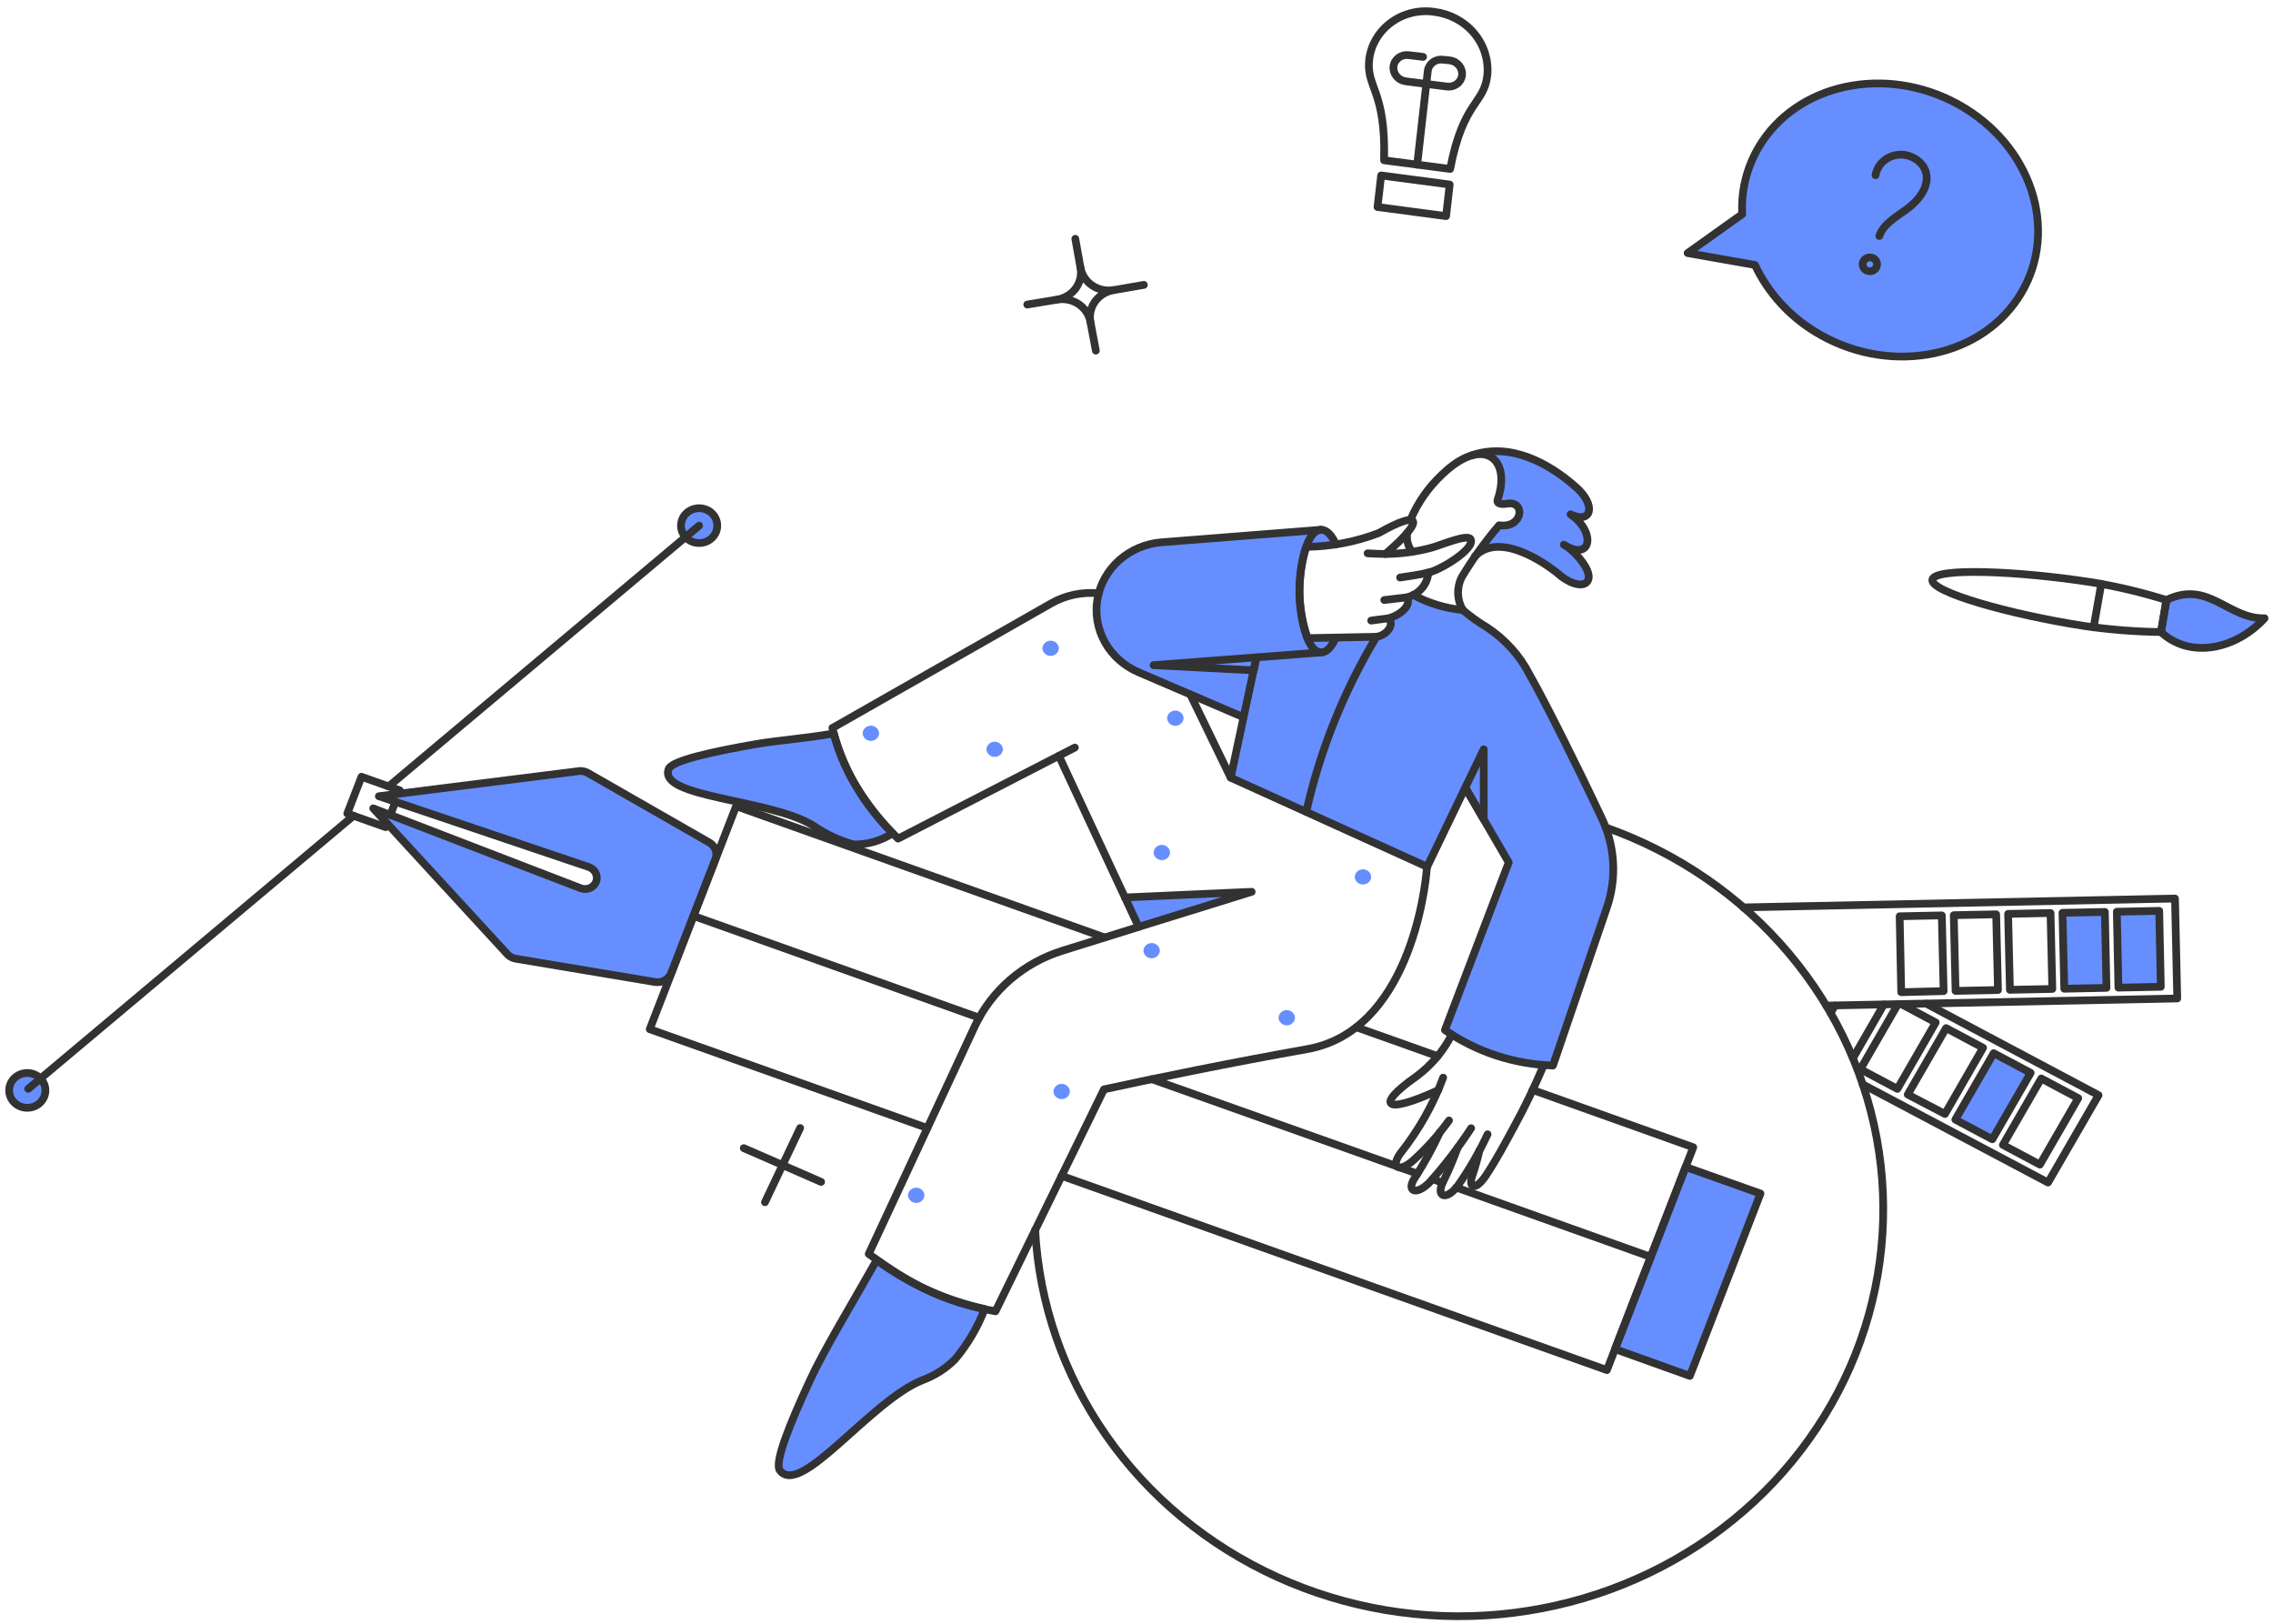 <svg width="294" height="210" viewBox="0 0 294 210" fill="none" xmlns="http://www.w3.org/2000/svg">
<path d="M207.077 105.607C204.218 99.676 199.901 90.863 197.829 87.228C194.551 81.5 191.926 81.348 189.194 78.891C186.934 78.681 184.748 78.014 182.778 76.933C182.503 77.082 182.211 77.2 181.909 77.283C182.607 78.314 181.014 79.626 179.53 79.994C180.298 80.528 179.516 82.144 177.995 82.388C177.238 82.388 176.361 82.482 172.744 82.5C171.753 84.819 170.468 84.835 169.493 83.304C167.379 79.986 167.642 69.27 170.673 68.512L150.224 70.131C148.196 70.297 146.283 71.105 144.785 72.426C143.288 73.748 142.29 75.51 141.95 77.434C141.609 79.358 141.945 81.336 142.904 83.058C143.863 84.779 145.391 86.147 147.248 86.945L160.812 92.763L159.149 100.567L184.559 112.093L191.88 96.902V105.966L195.118 111.532L186.899 133.225C190.968 136.048 195.823 137.645 200.842 137.813L207.785 117.476C209.125 113.577 208.872 109.335 207.077 105.607ZM162.16 86.696L149.209 86.026L162.51 85.019L162.16 86.696Z" fill="#668EFF"/>
<path d="M91.858 108.992L75.988 99.927C75.574 99.696 75.083 99.626 74.617 99.731L49.005 102.971L76.106 112.125C76.474 112.247 76.781 112.495 76.97 112.82C77.158 113.147 77.215 113.528 77.127 113.892C77.072 114.086 76.976 114.269 76.845 114.426C76.713 114.584 76.549 114.713 76.364 114.809C76.177 114.903 75.973 114.959 75.763 114.976C75.553 114.99 75.343 114.965 75.144 114.899L48.246 104.571L65.512 123.314C65.797 123.678 66.213 123.927 66.679 124.013L84.858 127.063C85.288 127.129 85.729 127.052 86.107 126.843C86.484 126.634 86.775 126.306 86.929 125.916L92.647 111.146C92.798 110.754 92.802 110.326 92.657 109.933C92.513 109.539 92.231 109.207 91.858 108.992Z" fill="#668EFF"/>
<path d="M252.912 144.8L257.872 136.211L262.656 138.757L257.696 147.344L252.912 144.8Z" fill="#668EFF"/>
<path d="M274.005 127.734L273.801 117.915L279.284 117.803L279.488 127.622L274.005 127.734Z" fill="#668EFF"/>
<path d="M267.003 127.875L266.77 118.055L272.254 117.943L272.458 127.763L267.003 127.875Z" fill="#668EFF"/>
<path d="M254.137 13.989C245.008 8.394 233.28 10.324 227.941 18.297C226.076 21.094 225.17 24.38 225.348 27.696L218.285 32.731L226.993 34.269C228.663 37.816 231.375 40.821 234.795 42.915C243.927 48.51 255.653 46.58 260.991 38.606C266.33 30.633 263.273 19.584 254.137 13.989Z" fill="#668EFF"/>
<path d="M227.708 154.366L218.576 177.948L208.893 174.481L218.022 150.925L227.708 154.366Z" fill="#668EFF"/>
<path d="M204.046 67.269C203.764 67.019 203.463 66.79 203.146 66.582C206.292 68.073 206.389 64.687 203 62.415C197.673 58.118 193.496 57.956 190.732 58.772C194.101 58.491 194.763 61.49 193.753 64.539C193.426 65.246 194.179 65.276 194.981 65.155C197.373 64.847 196.994 68.394 193.906 67.953C193.753 68.15 190.794 71.899 190.668 72.065C191.138 71.556 191.735 71.169 192.405 70.943C193.072 70.716 193.791 70.656 194.49 70.769C197.069 71.318 199.466 72.475 201.462 74.135C202.862 75.422 204.533 75.954 205.196 75.313C205.859 74.673 205.254 73.075 203.854 71.788C203.619 71.575 203.349 71.31 203.077 71.052C205.48 71.874 206.533 69.555 204.046 67.269Z" fill="#668EFF"/>
<path d="M145.502 116.07L147.281 119.873L161.896 115.341L145.502 116.07Z" fill="#668EFF"/>
<path d="M191.914 96.906V105.971L189.523 101.86L191.914 96.906Z" fill="#668EFF"/>
<path d="M172.779 82.5C171.758 84.934 170.212 85.046 169.104 82.556C170.095 82.556 171.437 82.528 172.779 82.5Z" fill="#668EFF"/>
<path d="M172.808 70.414C171.535 70.621 170.248 70.733 168.957 70.75C169.949 68.036 171.609 67.617 172.808 70.414Z" fill="#668EFF"/>
<path d="M162.51 85.018L162.16 86.695L149.209 86.025L162.51 85.018Z" fill="#668EFF"/>
<path d="M5.598 142.087C5.379 142.48 5.043 142.801 4.633 143.011C4.223 143.22 3.758 143.309 3.295 143.265C2.833 143.222 2.395 143.047 2.036 142.764C1.677 142.481 1.413 142.103 1.279 141.676C1.144 141.25 1.144 140.795 1.279 140.368C1.414 139.941 1.678 139.564 2.038 139.282C2.397 138.999 2.835 138.825 3.298 138.781C3.76 138.738 4.226 138.827 4.635 139.037C5.184 139.32 5.592 139.8 5.773 140.371C5.953 140.943 5.89 141.559 5.598 142.087Z" fill="#668EFF"/>
<path d="M92.499 69.044C92.279 69.436 91.943 69.758 91.534 69.968C91.124 70.178 90.658 70.266 90.196 70.222C89.733 70.178 89.295 70.004 88.936 69.721C88.577 69.438 88.314 69.06 88.179 68.633C88.044 68.207 88.045 67.751 88.18 67.325C88.315 66.899 88.579 66.521 88.938 66.238C89.297 65.956 89.736 65.782 90.198 65.738C90.661 65.695 91.126 65.784 91.536 65.994C92.084 66.277 92.493 66.757 92.673 67.328C92.854 67.9 92.791 68.516 92.499 69.044Z" fill="#668EFF"/>
<path d="M280.216 77.603C285.642 74.953 288.209 80.093 292.906 79.959C289.347 83.876 283.366 85.33 279.516 81.749L280.216 77.603Z" fill="#668EFF"/>
<path d="M242.731 34.494C242.647 34.716 242.472 34.897 242.248 34.997C242.023 35.097 241.767 35.107 241.535 35.025C241.303 34.944 241.114 34.777 241.01 34.562C240.906 34.347 240.896 34.101 240.981 33.878C241.065 33.656 241.24 33.474 241.464 33.375C241.689 33.275 241.945 33.265 242.177 33.347C242.409 33.428 242.598 33.595 242.702 33.81C242.806 34.025 242.816 34.271 242.731 34.494Z" fill="#668EFF"/>
<path d="M107.841 94.864C104.166 95.508 100.548 95.76 97.807 96.235C92.002 97.242 86.897 98.389 86.488 99.452C85.059 103.201 99.702 103.313 105.245 106.815C109.741 109.637 111.365 110.023 115.455 107.766C111.812 104.158 109.191 99.717 107.841 94.864Z" fill="#668EFF"/>
<path d="M127.36 169.3C126.462 171.647 125.172 173.84 123.54 175.789C122.359 176.986 120.913 177.912 119.309 178.503C112.607 181.153 103.535 193.718 100.872 190.169C100.117 189.16 102.188 184.072 104.811 178.419C106.679 174.392 110.383 168.321 113.387 162.978C117.518 166.021 122.283 168.178 127.36 169.3Z" fill="#668EFF"/>
<path d="M167.499 131.623C167.488 131.887 167.371 132.137 167.173 132.321C166.975 132.504 166.71 132.607 166.435 132.607C166.158 132.607 165.893 132.504 165.695 132.321C165.497 132.137 165.38 131.887 165.369 131.623C165.38 131.36 165.497 131.109 165.695 130.925C165.893 130.743 166.158 130.64 166.435 130.64C166.71 130.64 166.975 130.743 167.173 130.925C167.371 131.109 167.488 131.36 167.499 131.623Z" fill="#668EFF"/>
<path d="M177.358 113.411C177.347 113.675 177.231 113.925 177.033 114.109C176.835 114.292 176.569 114.395 176.293 114.395C176.018 114.395 175.752 114.292 175.554 114.109C175.356 113.925 175.239 113.675 175.229 113.411C175.239 113.148 175.356 112.897 175.554 112.713C175.752 112.531 176.018 112.428 176.293 112.428C176.569 112.428 176.835 112.531 177.033 112.713C177.231 112.897 177.347 113.148 177.358 113.411Z" fill="#668EFF"/>
<path d="M151.341 110.255C151.33 110.519 151.213 110.769 151.015 110.953C150.817 111.136 150.551 111.239 150.275 111.239C150 111.239 149.735 111.136 149.536 110.953C149.338 110.769 149.222 110.519 149.211 110.255C149.222 109.992 149.338 109.741 149.536 109.557C149.735 109.375 150 109.271 150.275 109.271C150.551 109.271 150.817 109.375 151.015 109.557C151.213 109.741 151.33 109.992 151.341 110.255Z" fill="#668EFF"/>
<path d="M153.089 92.881C153.078 93.145 152.961 93.395 152.763 93.578C152.565 93.761 152.299 93.864 152.023 93.864C151.748 93.864 151.483 93.761 151.284 93.578C151.086 93.395 150.97 93.145 150.959 92.881C150.97 92.617 151.086 92.366 151.284 92.183C151.483 92 151.748 91.897 152.023 91.897C152.299 91.897 152.565 92 152.763 92.183C152.961 92.366 153.078 92.617 153.089 92.881Z" fill="#668EFF"/>
<path d="M136.958 83.843C136.947 84.106 136.83 84.357 136.632 84.54C136.433 84.723 136.169 84.826 135.893 84.826C135.617 84.826 135.352 84.723 135.154 84.54C134.955 84.357 134.839 84.106 134.828 83.843C134.839 83.578 134.955 83.328 135.154 83.145C135.352 82.962 135.617 82.859 135.893 82.859C136.169 82.859 136.433 82.962 136.632 83.145C136.83 83.328 136.947 83.578 136.958 83.843Z" fill="#668EFF"/>
<path d="M113.708 94.836C113.697 95.1 113.58 95.35 113.382 95.533C113.183 95.716 112.919 95.819 112.643 95.819C112.367 95.819 112.102 95.716 111.904 95.533C111.705 95.35 111.589 95.1 111.578 94.836C111.589 94.572 111.705 94.322 111.904 94.138C112.102 93.955 112.367 93.853 112.643 93.853C112.919 93.853 113.183 93.955 113.382 94.138C113.58 94.322 113.697 94.572 113.708 94.836Z" fill="#668EFF"/>
<path d="M129.721 96.906C129.711 97.17 129.594 97.42 129.396 97.603C129.197 97.787 128.932 97.889 128.657 97.889C128.381 97.889 128.116 97.787 127.918 97.603C127.719 97.42 127.602 97.17 127.592 96.906C127.602 96.642 127.719 96.392 127.918 96.209C128.116 96.025 128.381 95.923 128.657 95.923C128.932 95.923 129.197 96.025 129.396 96.209C129.594 96.392 129.711 96.642 129.721 96.906Z" fill="#668EFF"/>
<path d="M138.385 141.163C138.375 141.427 138.258 141.677 138.06 141.861C137.861 142.044 137.596 142.147 137.321 142.147C137.045 142.147 136.78 142.044 136.582 141.861C136.383 141.677 136.266 141.427 136.256 141.163C136.266 140.9 136.383 140.649 136.582 140.465C136.78 140.283 137.045 140.18 137.321 140.18C137.596 140.18 137.861 140.283 138.06 140.465C138.258 140.649 138.375 140.9 138.385 141.163Z" fill="#668EFF"/>
<path d="M150.024 122.95C150.013 123.214 149.897 123.464 149.699 123.648C149.501 123.831 149.235 123.934 148.959 123.934C148.684 123.934 148.418 123.831 148.22 123.648C148.022 123.464 147.905 123.214 147.895 122.95C147.905 122.687 148.022 122.437 148.22 122.252C148.418 122.07 148.684 121.967 148.959 121.967C149.235 121.967 149.501 122.07 149.699 122.252C149.897 122.437 150.013 122.687 150.024 122.95Z" fill="#668EFF"/>
<path d="M119.571 154.59C119.561 154.854 119.444 155.104 119.245 155.288C119.047 155.471 118.782 155.574 118.506 155.574C118.231 155.574 117.966 155.471 117.767 155.288C117.569 155.104 117.452 154.854 117.441 154.59C117.452 154.326 117.569 154.076 117.767 153.892C117.966 153.71 118.231 153.606 118.506 153.606C118.782 153.606 119.047 153.71 119.245 153.892C119.444 154.076 119.561 154.326 119.571 154.59Z" fill="#668EFF"/>
<path d="M280.216 77.603C285.642 74.953 288.209 80.093 292.906 79.959C289.347 83.876 283.366 85.33 279.516 81.749L280.216 77.603Z" stroke="#323232" stroke-linejoin="round"/>
<path d="M119.949 145.889L84.039 133.106L95.212 104.264L142.878 121.244" stroke="#323232" stroke-linecap="round" stroke-linejoin="round"/>
<path d="M198.246 140.967L219.015 148.379L207.844 177.193L137.307 152.072" stroke="#323232" stroke-linecap="round" stroke-linejoin="round"/>
<path d="M175.434 132.854L185.951 136.596" stroke="#323232" stroke-linecap="round" stroke-linejoin="round"/>
<path d="M227.708 154.366L218.576 177.948L208.893 174.481L218.022 150.925L227.708 154.366Z" stroke="#323232" stroke-linecap="round" stroke-linejoin="round"/>
<path d="M91.741 108.963L76.017 99.955C75.603 99.724 75.112 99.653 74.646 99.759L49.005 102.976L76.134 112.124C76.501 112.247 76.809 112.494 76.998 112.821C77.186 113.146 77.242 113.528 77.155 113.891C77.1 114.086 77.004 114.268 76.873 114.426C76.741 114.583 76.577 114.714 76.391 114.809C76.205 114.903 76.001 114.959 75.791 114.975C75.581 114.99 75.37 114.965 75.171 114.898L48.275 104.547L65.512 123.285C65.797 123.649 66.213 123.898 66.679 123.985L84.735 127.006C85.166 127.074 85.608 126.997 85.986 126.79C86.364 126.581 86.656 126.254 86.811 125.862L92.535 111.117C92.686 110.726 92.689 110.296 92.544 109.902C92.399 109.509 92.115 109.177 91.741 108.963Z" stroke="#323232" stroke-linecap="round" stroke-linejoin="round"/>
<path d="M89.682 118.455L126.659 131.623" stroke="#323232" stroke-linecap="round" stroke-linejoin="round"/>
<path d="M188.357 153.582L213.534 162.562" stroke="#323232" stroke-linecap="round" stroke-linejoin="round"/>
<path d="M185.293 152.491L186.577 152.967" stroke="#323232" stroke-linecap="round" stroke-linejoin="round"/>
<path d="M181.121 151.009L183.338 151.792" stroke="#323232" stroke-linecap="round" stroke-linejoin="round"/>
<path d="M148.975 139.568L180.684 150.841" stroke="#323232" stroke-linecap="round" stroke-linejoin="round"/>
<path d="M207.668 107.005C216.971 110.29 225.173 115.929 231.402 123.325C237.63 130.721 241.654 139.597 243.045 149.009C244.436 158.422 243.143 168.021 239.303 176.785C235.463 185.55 229.219 193.153 221.233 198.788C213.249 204.423 203.822 207.877 193.953 208.787C184.085 209.695 174.145 208.024 165.187 203.951C156.23 199.877 148.591 193.553 143.081 185.651C137.571 177.746 134.395 168.56 133.893 159.066" stroke="#323232" stroke-linecap="round" stroke-linejoin="round"/>
<path d="M159.184 100.57L160.847 92.766L147.283 86.948C145.418 86.156 143.881 84.789 142.917 83.065C141.952 81.341 141.614 79.357 141.956 77.428C142.298 75.499 143.301 73.735 144.806 72.414C146.311 71.093 148.232 70.29 150.266 70.133L170.87 68.514" stroke="#323232" stroke-linecap="round" stroke-linejoin="round"/>
<path d="M182.785 76.932C184.755 78.013 186.942 78.681 189.202 78.89C190.167 79.716 191.205 80.461 192.303 81.118C194.665 82.663 196.569 84.768 197.831 87.227C199.907 90.861 204.279 99.647 207.078 105.606C208.91 109.321 209.171 113.572 207.808 117.466L200.865 137.805C195.835 137.642 190.97 136.044 186.892 133.217L195.147 111.537L189.524 101.861L184.594 112.099" stroke="#323232" stroke-linecap="round" stroke-linejoin="round"/>
<path d="M162.16 86.694L149.209 86.024L162.51 85.017L162.16 86.694Z" stroke="#323232" stroke-linecap="round" stroke-linejoin="round"/>
<path d="M182.465 67.169C183.377 65.013 184.739 63.058 186.468 61.426C191.779 56.263 195.494 59.228 193.753 64.489C193.446 65.225 194.214 65.249 194.982 65.132C197.366 64.772 196.994 68.372 193.907 67.93C192.09 70.055 190.461 72.32 189.035 74.703C188.716 75.366 188.564 76.092 188.594 76.822C188.625 77.552 188.835 78.264 189.21 78.9" stroke="#323232" stroke-linecap="round" stroke-linejoin="round"/>
<path d="M182.64 71.364C182.104 70.658 181.881 69.778 182.018 68.914" stroke="#323232" stroke-linecap="round" stroke-linejoin="round"/>
<path d="M190.354 58.893C195.184 57.213 200.18 59.723 203.904 63.055C206.485 65.363 205.858 67.811 203.145 66.524C206.489 68.815 205.834 72.709 202.27 70.441C203.423 70.995 206.416 74.102 205.216 75.309C204.561 75.966 202.853 75.421 201.453 74.131C201.424 74.103 194.405 68.275 190.78 71.936" stroke="#323232" stroke-linecap="round" stroke-linejoin="round"/>
<path d="M145.502 116.069L161.896 115.34L147.281 119.872" stroke="#323232" stroke-linecap="round" stroke-linejoin="round"/>
<path d="M191.914 96.905V105.97L189.523 101.859L191.914 96.905Z" stroke="#323232" stroke-linecap="round" stroke-linejoin="round"/>
<path d="M153.964 89.827L159.184 100.576L184.594 112.102L184.565 112.158C184.36 115.208 182.143 133.369 169.074 135.685C159.419 137.396 149.325 139.462 142.791 140.889L128.758 169.591C121.631 168.308 117.519 165.885 112.365 162.177L126.076 132.747C127.148 130.446 128.712 128.385 130.667 126.697C132.621 125.011 134.923 123.736 137.423 122.956L147.283 119.878L136.958 97.748L116.157 108.46C113.97 106.335 112.081 103.945 110.539 101.351C109.209 99.098 108.241 96.666 107.668 94.136H107.697L135.935 78.051C137.794 76.983 139.964 76.521 142.12 76.736" stroke="#323232" stroke-linecap="round" stroke-linejoin="round"/>
<path d="M115.456 107.761C113.974 108.74 112.209 109.248 110.409 109.216C108.557 108.705 106.81 107.89 105.246 106.81C99.7 103.319 85.055 103.199 86.489 99.448C86.896 98.384 92.003 97.239 97.808 96.23C100.549 95.755 104.166 95.503 107.842 94.859C109.191 99.712 111.812 104.153 115.456 107.761Z" stroke="#323232" stroke-linecap="round" stroke-linejoin="round"/>
<path d="M181.094 74.694C181.765 74.582 183.69 74.331 184.74 74.051" stroke="#323232" stroke-linecap="round" stroke-linejoin="round"/>
<path d="M176.893 71.561C177.709 71.617 178.497 71.644 179.196 71.644" stroke="#323232" stroke-linecap="round" stroke-linejoin="round"/>
<path d="M181.949 77.26L179.049 77.603" stroke="#323232" stroke-linecap="round" stroke-linejoin="round"/>
<path d="M190.222 69.743C189.843 68.987 186.285 70.554 185.059 70.862C183.149 71.368 181.179 71.632 179.196 71.645C184.652 66.945 183.543 65.966 178.35 68.931C175.362 70.082 172.176 70.689 168.957 70.722C167.744 74.58 167.805 78.704 169.132 82.528C179.599 82.335 177.458 82.36 178.037 82.36C179.639 82.104 180.455 80.429 179.476 79.988C180.984 79.65 182.665 78.312 181.959 77.261C182.719 77.079 183.399 76.67 183.901 76.093C184.401 75.516 184.698 74.801 184.747 74.051C186.241 73.762 190.847 70.987 190.222 69.743Z" stroke="#323232" stroke-linecap="round" stroke-linejoin="round"/>
<path d="M177.359 80.261C177.359 80.261 178.886 80.043 179.469 79.987" stroke="#323232" stroke-linecap="round" stroke-linejoin="round"/>
<path d="M172.78 70.414C172.288 69.205 171.573 68.5 170.863 68.51C168.635 68.672 168.032 74.454 168.066 76.755C168.096 78.964 168.8 84.378 170.942 84.378C171.616 84.343 172.264 83.642 172.75 82.504" stroke="#323232" stroke-linecap="round" stroke-linejoin="round"/>
<path d="M186.664 139.372C185.362 142.879 183.502 146.172 181.15 149.134C179.827 150.919 180.858 151.764 182.784 150.086C184.513 148.52 186.066 146.786 187.421 144.911" stroke="#323232" stroke-linecap="round" stroke-linejoin="round"/>
<path d="M186.236 146.45C185.318 148.436 184.263 150.361 183.076 152.212C181.793 154.03 183.098 154.724 184.885 152.939C186.862 150.73 188.665 148.382 190.28 145.917" stroke="#323232" stroke-linecap="round" stroke-linejoin="round"/>
<path d="M188.539 148.421C187.994 149.92 187.368 151.39 186.665 152.827C185.673 154.785 187.045 155.346 188.559 153.359C190.038 151.249 191.326 149.021 192.41 146.7" stroke="#323232" stroke-linecap="round" stroke-linejoin="round"/>
<path d="M191.361 148.771C191.135 149.791 190.853 150.8 190.515 151.793C189.775 153.786 190.865 154.031 192.204 152.016C193.543 150.002 194.684 147.848 195.821 145.75C197.269 143.114 198.399 140.726 199.671 137.765" stroke="#323232" stroke-linecap="round" stroke-linejoin="round"/>
<path d="M186.041 140.992C178.868 144.291 177.931 142.906 183.141 139.26C185.112 137.811 186.702 135.94 187.782 133.796" stroke="#323232" stroke-linecap="round" stroke-linejoin="round"/>
<path d="M50.052 106.502L49.877 106.977L44.918 105.215L46.756 100.459L51.715 102.221L51.545 102.657" stroke="#323232" stroke-linecap="round" stroke-linejoin="round"/>
<path d="M51.134 103.704L50.492 105.411" stroke="#323232" stroke-linecap="round" stroke-linejoin="round"/>
<path d="M45.729 105.501L3.645 140.826" stroke="#323232" stroke-linecap="round" stroke-linejoin="round"/>
<path d="M90.429 67.98L50.272 101.707" stroke="#323232" stroke-linecap="round" stroke-linejoin="round"/>
<path d="M5.598 142.086C5.379 142.479 5.043 142.8 4.633 143.01C4.223 143.219 3.758 143.308 3.295 143.265C2.833 143.221 2.395 143.046 2.036 142.763C1.677 142.48 1.413 142.102 1.279 141.675C1.144 141.249 1.144 140.794 1.279 140.367C1.414 139.942 1.678 139.563 2.038 139.281C2.397 138.998 2.835 138.824 3.298 138.78C3.76 138.737 4.226 138.826 4.635 139.036C5.184 139.319 5.592 139.799 5.773 140.37C5.953 140.942 5.89 141.558 5.598 142.086Z" stroke="#323232" stroke-linecap="round" stroke-linejoin="round"/>
<path d="M92.499 69.043C92.279 69.435 91.943 69.757 91.534 69.967C91.124 70.177 90.658 70.265 90.196 70.221C89.733 70.177 89.295 70.003 88.936 69.72C88.577 69.437 88.314 69.059 88.179 68.632C88.044 68.206 88.045 67.751 88.18 67.324C88.315 66.898 88.579 66.52 88.938 66.237C89.297 65.955 89.736 65.781 90.198 65.737C90.661 65.694 91.126 65.783 91.536 65.993C92.084 66.276 92.493 66.756 92.673 67.327C92.854 67.899 92.791 68.515 92.499 69.043Z" stroke="#323232" stroke-linecap="round" stroke-linejoin="round"/>
<path d="M280.215 77.603L279.514 81.743C276.193 81.698 272.881 81.436 269.597 80.96C259.881 79.457 249.672 76.543 249.935 74.973C250.197 73.403 260.873 73.807 270.56 75.309C273.833 75.844 277.059 76.61 280.215 77.603Z" stroke="#323232" stroke-linecap="round" stroke-linejoin="round"/>
<path d="M271.786 75.511L270.799 81.132" stroke="#323232" stroke-linecap="round" stroke-linejoin="round"/>
<path d="M254.137 13.989C245.008 8.394 233.28 10.324 227.941 18.297C226.076 21.094 225.17 24.38 225.348 27.696L218.285 32.731L226.993 34.269C228.663 37.816 231.375 40.821 234.795 42.915C243.927 48.51 255.653 46.58 260.991 38.606C266.33 30.633 263.273 19.584 254.137 13.989Z" stroke="#323232" stroke-linecap="round" stroke-linejoin="round"/>
<path d="M243.082 30.521C243.461 29.431 244.157 28.754 246.203 27.361C250.533 24.394 249.604 21.117 247.02 20.199C246.561 20.036 246.07 19.973 245.583 20.012C245.095 20.052 244.623 20.195 244.2 20.43C243.776 20.665 243.412 20.987 243.133 21.373C242.853 21.758 242.667 22.198 242.586 22.661" stroke="#323232" stroke-linecap="round" stroke-linejoin="round"/>
<path d="M242.731 34.494C242.647 34.716 242.472 34.897 242.248 34.997C242.023 35.097 241.767 35.107 241.535 35.025C241.303 34.944 241.114 34.777 241.01 34.562C240.906 34.347 240.896 34.101 240.981 33.878C241.065 33.656 241.24 33.474 241.464 33.375C241.689 33.275 241.945 33.265 242.177 33.347C242.409 33.428 242.598 33.595 242.702 33.81C242.806 34.025 242.816 34.271 242.731 34.494Z" stroke="#323232" stroke-linecap="round" stroke-linejoin="round"/>
<path d="M179.022 20.73C179.269 11.616 176.688 11.366 177.097 7.693C177.212 6.749 177.525 5.836 178.016 5.01C178.508 4.184 179.169 3.462 179.959 2.887C180.749 2.312 181.652 1.897 182.615 1.665C183.576 1.433 184.577 1.39 185.557 1.539C187.571 1.798 189.405 2.791 190.676 4.312C191.946 5.834 192.557 7.766 192.382 9.708C191.956 13.536 189.279 12.981 187.568 21.849L179.022 20.73Z" stroke="#323232" stroke-linecap="round" stroke-linejoin="round"/>
<path d="M187.044 27.949L178.176 26.774L178.643 22.689L187.51 23.864L187.044 27.949Z" stroke="#323232" stroke-linecap="round" stroke-linejoin="round"/>
<path d="M184.068 7.358L182.225 7.134C181.995 7.101 181.76 7.112 181.534 7.168C181.309 7.223 181.097 7.322 180.911 7.458C180.727 7.594 180.572 7.764 180.457 7.958C180.341 8.152 180.268 8.367 180.242 8.589C180.194 9.048 180.334 9.506 180.635 9.867C180.934 10.228 181.369 10.462 181.846 10.519L187.126 11.19C187.357 11.224 187.592 11.212 187.817 11.156C188.043 11.101 188.255 11.002 188.439 10.866C188.625 10.731 188.778 10.561 188.894 10.366C189.009 10.172 189.082 9.957 189.109 9.736C189.156 9.277 189.016 8.818 188.715 8.457C188.416 8.097 187.982 7.863 187.504 7.805L186.66 7.721C186.429 7.688 186.194 7.7 185.969 7.755C185.743 7.811 185.531 7.91 185.345 8.045C185.161 8.181 185.006 8.351 184.891 8.545C184.776 8.74 184.702 8.954 184.676 9.176L183.305 21.29" stroke="#323232" stroke-linecap="round" stroke-linejoin="round"/>
<path d="M249.149 129.804L271.437 141.638L264.902 152.939L240.924 140.239" stroke="#323232" stroke-linecap="round" stroke-linejoin="round"/>
<path d="M259.066 148.071L264.026 139.483L268.81 142.029L263.851 150.616L259.066 148.071Z" stroke="#323232" stroke-linecap="round" stroke-linejoin="round"/>
<path d="M252.912 144.8L257.872 136.211L262.656 138.757L257.696 147.344L252.912 144.8Z" stroke="#323232" stroke-linecap="round" stroke-linejoin="round"/>
<path d="M246.758 141.555L251.716 132.966L256.5 135.512L251.57 144.072L246.758 141.555Z" stroke="#323232" stroke-linecap="round" stroke-linejoin="round"/>
<path d="M245.913 129.859L250.375 132.237L245.417 140.826L240.633 138.28L245.476 129.887" stroke="#323232" stroke-linecap="round" stroke-linejoin="round"/>
<path d="M236.779 131.007L237.334 130.056" stroke="#323232" stroke-linecap="round" stroke-linejoin="round"/>
<path d="M243.665 129.916L239.668 136.854" stroke="#323232" stroke-linecap="round" stroke-linejoin="round"/>
<path d="M139.084 30.884L139.755 34.633" stroke="#323232" stroke-linecap="round" stroke-linejoin="round"/>
<path d="M136.751 38.746L132.871 39.389" stroke="#323232" stroke-linecap="round" stroke-linejoin="round"/>
<path d="M147.954 36.844L144.074 37.515" stroke="#323232" stroke-linecap="round" stroke-linejoin="round"/>
<path d="M141.741 45.348L141.041 41.627" stroke="#323232" stroke-linecap="round" stroke-linejoin="round"/>
<path d="M141.039 41.627C140.869 40.7 140.321 39.876 139.518 39.336C138.714 38.796 137.72 38.584 136.754 38.745C137.721 38.582 138.58 38.056 139.144 37.285C139.707 36.514 139.928 35.56 139.759 34.633C139.929 35.56 140.476 36.384 141.28 36.924C142.083 37.465 143.077 37.678 144.044 37.516C143.078 37.68 142.218 38.205 141.655 38.975C141.091 39.746 140.87 40.7 141.039 41.627Z" stroke="#323232" stroke-linecap="round" stroke-linejoin="round"/>
<path d="M127.36 169.299C126.462 171.646 125.172 173.839 123.54 175.788C122.359 176.985 120.913 177.911 119.309 178.502C112.607 181.152 103.535 193.717 100.872 190.168C100.117 189.159 102.188 184.071 104.811 178.418C106.679 174.391 110.383 168.32 113.387 162.977C117.518 166.02 122.283 168.177 127.36 169.299Z" stroke="#323232" stroke-linecap="round" stroke-linejoin="round"/>
<path d="M225.49 117.355L281.324 116.209L281.616 129.133L236.226 130.056" stroke="#323232" stroke-linecap="round" stroke-linejoin="round"/>
<path d="M274.005 127.733L273.801 117.914L279.284 117.802L279.488 127.621L274.005 127.733Z" stroke="#323232" stroke-linecap="round" stroke-linejoin="round"/>
<path d="M267.003 127.874L266.77 118.054L272.254 117.942L272.458 127.762L267.003 127.874Z" stroke="#323232" stroke-linecap="round" stroke-linejoin="round"/>
<path d="M259.972 128.014L259.738 118.194L265.223 118.082L265.456 127.902L259.972 128.014Z" stroke="#323232" stroke-linecap="round" stroke-linejoin="round"/>
<path d="M252.942 128.154L252.709 118.362L258.193 118.25L258.427 128.042L252.942 128.154Z" stroke="#323232" stroke-linecap="round" stroke-linejoin="round"/>
<path d="M245.913 128.321L245.709 118.502L251.163 118.39L251.396 128.181L245.913 128.321Z" stroke="#323232" stroke-linecap="round" stroke-linejoin="round"/>
<path d="M178.03 82.359C173.803 89.407 170.741 97.042 168.957 104.991" stroke="#323232" stroke-linecap="round" stroke-linejoin="round"/>
<path d="M103.494 145.889L98.943 155.485" stroke="#323232" stroke-linecap="round" stroke-linejoin="round"/>
<path d="M106.208 152.856L96.203 148.491" stroke="#323232" stroke-linecap="round" stroke-linejoin="round"/>
<path d="M136.959 97.748L139.029 96.682" stroke="#323232" stroke-linecap="round" stroke-linejoin="round"/>
<path d="M170.94 84.373L162.509 85.016L160.846 92.764" stroke="#323232" stroke-linecap="round" stroke-linejoin="round"/>
</svg>
